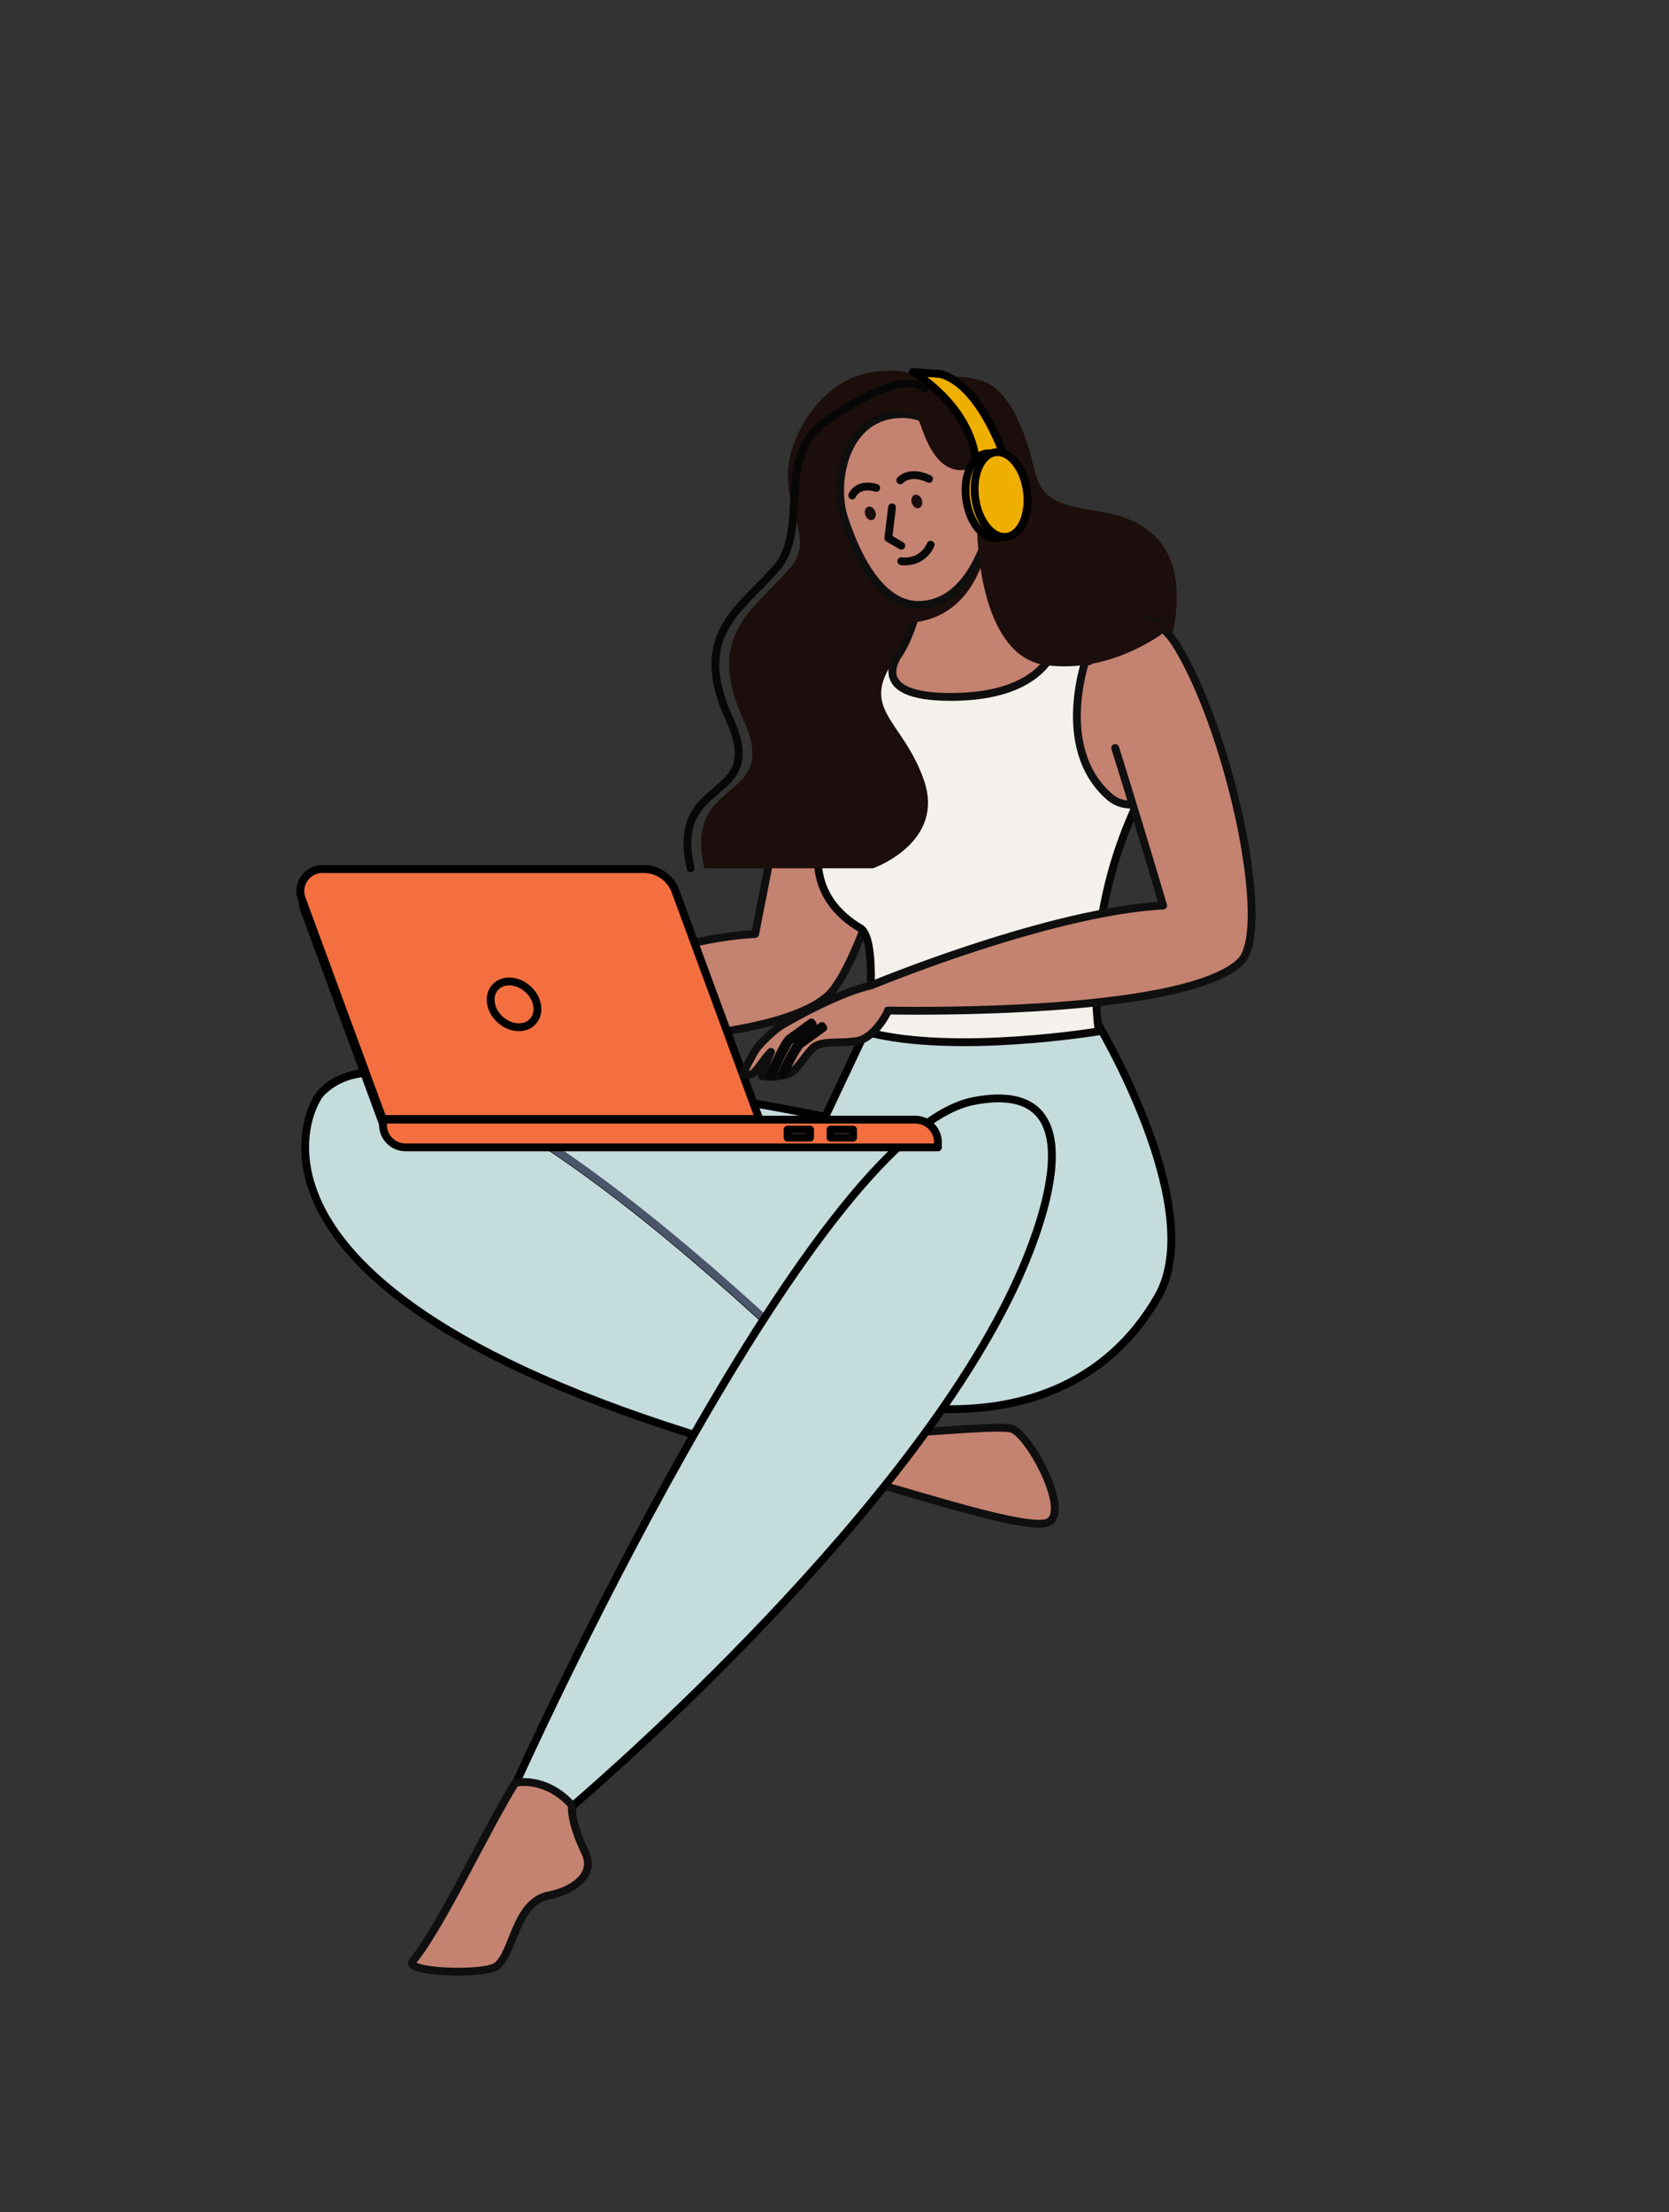 <svg xmlns="http://www.w3.org/2000/svg" viewBox="0 0 1279.12 1695.32">
    <rect x="0" y="0" width="1279.12" height="1695.32" fill="#333333" stroke="none"/>
    <defs>
        <style>
            .cls-1,
            .cls-6 {
                fill: #f4f1ed;
            }

            .cls-2 {
                fill: #c5dcdd;
            }

            .cls-12,
            .cls-2,
            .cls-7,
            .cls-8 {
                stroke: #000;
            }

            .cls-10,
            .cls-12,
            .cls-2,
            .cls-4,
            .cls-6,
            .cls-7,
            .cls-8 {
                stroke-linecap: round;
                stroke-linejoin: round;
            }

            .cls-10,
            .cls-12,
            .cls-2,
            .cls-3,
            .cls-4,
            .cls-6,
            .cls-7,
            .cls-8 {
                stroke-width: 6px;
            }

            .cls-10,
            .cls-3 {
                fill: none;
            }

            .cls-3 {
                stroke: #4b556a;
                stroke-miterlimit: 10;
            }

            .cls-11,
            .cls-4 {
                fill: #c48270;
            }

            .cls-4 {
                stroke: #0f0f0f;
            }

            .cls-5 {
                fill: #e38e32;
            }

            .cls-10,
            .cls-6 {
                stroke: #070707;
            }

            .cls-7 {
                fill: #f9a09b;
            }

            .cls-8 {
                fill: #f46f40;
            }

            .cls-9 {
                fill: #1c0e0c;
            }

            .cls-12 {
                fill: #efaf00;
            }
        </style>
    </defs>
    <g id="Layer_3" data-name="Layer 3">
        <g id="LEGS">
            <path id="HIPS" class="cls-2"
                d="M840.74,783.52s85.87,142.19,46.71,210.2S779.39,1087,697.88,1078.2C491.36,1056,237.1,897,243.51,845.74c8.66-69.21,388.88,10.11,388.88,10.11l33.84-71.64Z" />
            <g id="LEFT_LEG" data-name="LEFT LEG">
                <path id="LEG" class="cls-2"
                    d="M246,837.58c-11.48,11.83-95.31,176.17,410.68,295.74l19-34.92S336.64,744.21,246,837.58Z" />
                <path id="SHADOW" class="cls-3" d="M676.35,1098.4s-169.74-177.34-301.13-248" />
                <path id="FOOT" class="cls-4"
                    d="M656.66,1133.32c23.36,4.18,122.68,38.51,144.66,33.93s-12.88-69.81-26.62-72.55-81.41,4.89-99,3.7S656.66,1133.32,656.66,1133.32Z" />
            </g>
            <g id="RIGHT_LEG" data-name="RIGHT LEG">
                <path id="LEG-2" data-name="LEG" class="cls-2"
                    d="M776.86,987.15c-88.12,185.78-339.1,397.68-339.1,397.68s-19-16.43-42.78-17.44c0,0,224.59-499.46,351.39-523.69C848.94,824.1,791.66,955.93,776.86,987.15Z" />
                <path id="FOOT-2" data-name="FOOT" class="cls-4"
                    d="M394.91,1366.23c-22.39,35.7-57,110.76-78.73,136.78-7.06,8.46,55.28,11,64.74,3.44,13-10.33,14-49,39.81-54,18.06-3.46,36.16-15.52,27.73-32.93-11.86-24.51-10.13-36.1-10.13-36.1C417.9,1360.64,394.91,1366.23,394.91,1366.23Z" />
            </g>
        </g>
        <g id="LEFT_HAND" data-name="LEFT HAND">
            <path id="HAND" class="cls-4"
                d="M673,515.93c41.21,67.32-13,223.24-38,246.56-46.22,43.19-247.69,37.07-247.69,37.07l-8.18-18.51s111-60.54,199.63-65.35c0,0,23.65-121.51,31.49-156.39C620.14,515.39,644.54,469.46,673,515.93Z" />
            <path id="ARM" class="cls-5"
                d="M401.86,782.64c-4.45-11.12-42.48-4.16-57.59,2.86-12.86,6-28.41,22-30.94,25.4s-8.2,20.53-8.2,20.53,5.47,5.79,12.85-4.31,26.51-21.65,31.25-19.11c10.67,5.7-15.19,7.94-18,12s-1.49,6.53-1.49,6.53,24.31-1.11,28.19-1.65,19.4-7.52,27-13.87S404.63,789.58,401.86,782.64Z" />
        </g>
        <path id="TORSO" class="cls-6"
            d="M836.9,475.2c12.47,3.7,51.62,18.26,51.62,18.26s-3.31,94.51-14.4,116.88c-46.46,93.67-32,180-32,180s-110,18.31-177.28.66c0,0,8.8-71.27-5.59-79.77S621.33,683.53,627.87,645s5-139.74,12.86-146.28,42.74-23.54,51.71-23.51S836.9,475.2,836.9,475.2Z" />
        <g id="LAPTOP">
            <path class="cls-7"
                d="M493.44,666H247.09a16.86,16.86,0,0,0-15.82,22.68L293.36,857.5H581.85L517.62,682.91A25.77,25.77,0,0,0,493.44,666Z" />
            <path class="cls-7"
                d="M488.6,674.61H248.38A16.43,16.43,0,0,0,233,696.72L293.5,861.29H574.81L512.18,691.06A25.12,25.12,0,0,0,488.6,674.61Z" />
            <path class="cls-8"
                d="M293.49,858H701.42a17.41,17.41,0,0,1,17.41,17.41v3.83a0,0,0,0,1,0,0H310.9a17.41,17.41,0,0,1-17.41-17.41V858A0,0,0,0,1,293.49,858Z" />
            <path class="cls-8"
                d="M493.44,666H247.09a16.86,16.86,0,0,0-15.82,22.68L293.36,857.5H581.85L517.62,682.91A25.77,25.77,0,0,0,493.44,666Z" />
            <ellipse class="cls-8" cx="393.95" cy="769.63" rx="15.79" ry="19.48"
                transform="translate(-441.6 547.43) rotate(-48)" />
            <rect class="cls-7" x="603.59" y="865.64" width="17.24" height="6.19" />
            <rect class="cls-7" x="636.53" y="865.64" width="17.24" height="6.19" />
        </g>
        <path class="cls-9"
            d="M714.07,290.72s-59.42-27.88-96.24,30.55,13.71,84.62-12.73,114.53c-28.6,32.37-64.82,51.33-35.48,115.48,29.92,65.4-46.38,41.29-29.88,114.1H669.11s55.65-19.48,39-67.48-52.49-54.64-19-97c25.19-31.8,141.4-25.32,151.83-22.58s54.93,18,54.93,18,17.69-52.92-7.61-82.06c-32-36.87-85.38-9.69-95.12-52.95-6.57-29.18-19.3-63.07-40.55-69.47C729.8,285,714.07,290.72,714.07,290.72Z" />
        <path class="cls-10"
            d="M708.78,298.06s-12.5-19.41-75.93,24.82c-39.21,27.34-11.8,83-38.23,112.92C566,468.17,529.8,487.13,559.14,551.28c29.91,65.4-46.38,41.29-29.88,114.1" />
        <path class="cls-4"
            d="M759.38,392.38s-2,44.06,14.1,66.67c10.93,15.36,1.11,14.06,39.25,18.44,0,0,4,56.58-84.32,56.58-65.54,0-39.3-33.16-39.3-33.16s27.36-39.63,15.57-108.53Z" />
        <path class="cls-9"
            d="M760.24,389s1.7,88.54-69.11,88.54a9.58,9.58,0,0,1-4.14-.95c3.73-2.6,27-21.72,15.51-88.74h57.74s0,.39,0,1.12Z" />
        <path id="HEAD" class="cls-4"
            d="M762.18,387.53S752,463.22,704,463.59c-31.62.23-49.89-44.11-57.29-67.35-8.46-26.54.5-79.6,45.61-78.93,39.17.59,59.64,54,59.64,54Z" />
        <path class="cls-10" d="M752.94,383.66s-1.93-6.55-.15-12.47a12.14,12.14,0,0,1,9.28-8.64" />
        <line class="cls-10" x1="762.07" y1="375.5" x2="752.79" y2="371.19" />
        <path class="cls-4" d="M833.88,500.32s-27.71,71.83,16.62,110.43c14.29,12.44,35.38,1.07,35.38,1.07" />
        <path class="cls-4"
            d="M854.68,573.2c15.79,50,36.74,120.74,36.74,120.74C808.33,698.45,683,748.85,667.77,755.1c-25.31,5.65-61.17,26.15-68.07,30.26-6.42,3.67-16.59,13.83-19.65,17.92-3.18,4.25-10.72,19.57-10.72,19.57a7.94,7.94,0,0,0,9.61-2c3-3.22,7.93-11,11.91-14.78-3.61,9.07-7,18.44-7,18.44s9,2.19,20.44-1.52c5.5-1.77,11.57-12.31,18-19.26s20.47-3.65,34.51-6,23.81-23,23.81-23l-.2-.34c36.47.6,228.3,1.85,270.07-37.19,25-23.32-7.39-175.18-48.61-242.49-18.12-29.6-45.1-25.62-57.79-6.78-4.24,6.28-9.29,9.95-9.5,18.84" />
        <path class="cls-10"
            d="M591,825.1a.84.84,0,0,1-.92-1.16c1.08-2.56,10.67-25.11,14.9-28.16,7.32-5.3,16.86-12.26,16.86-12.26l1,1.37s-9.55,7-16.87,12.26c-3.25,2.35-11.45,20.61-14.33,27.45A.85.85,0,0,1,591,825.1Z" />
        <path class="cls-10"
            d="M600.15,823.55a.84.84,0,0,1-.49-.06.86.86,0,0,1-.42-1.13c.39-.84,9.56-20.74,13.85-23.84,7.32-5.3,16.87-12.25,16.87-12.25l1,1.37s-9.55,7-16.87,12.25c-3.27,2.36-10.71,17.53-13.31,23.18A.84.84,0,0,1,600.15,823.55Z" />
        <path class="cls-9" d="M748.91,405.27s-.17,97.42,52.6,104.45,94.55-28,94.55-28" />
        <polyline class="cls-10" points="683.65 388.8 680.8 412.35 690.75 418.16" />
        <ellipse class="cls-9" cx="702.68" cy="384.23" rx="4.04" ry="5.34"
            transform="translate(-87.6 254.43) rotate(-19.34)" />
        <ellipse class="cls-9" cx="667.01" cy="393.35" rx="4.04" ry="5.34"
            transform="translate(-92.64 243.13) rotate(-19.34)" />
        <path class="cls-10" d="M690,368.08s7-8.3,22-1.07" />
        <path class="cls-10" d="M653.14,379.7s3.92-10.12,18.4-5.81" />
        <path class="cls-9" d="M674.94,313.5s23.31-9.65,31.09,13.4,20.45,42.35,46,29S767.13,325,767.13,325" />
        <circle class="cls-11" cx="755.38" cy="371.19" r="16.65" />
        <path class="cls-10" d="M749.05,381.35s-1.92-6.56-.14-12.47a12.14,12.14,0,0,1,9.27-8.64" />
        <line class="cls-10" x1="758.18" y1="373.19" x2="748.91" y2="368.88" />
        <path class="cls-12"
            d="M748.05,353.5c-4.75-43.38-47.92-68.22-48.39-68.38l20.79,1.42c2.51.85,26.47,4.18,48.8,61.71Z" />
        <ellipse class="cls-12" cx="760.27" cy="379.97" rx="20" ry="32.68"
            transform="translate(-43.55 103.83) rotate(-7.6)" />
        <ellipse class="cls-12" cx="767.19" cy="379.05" rx="20" ry="32.68"
            transform="translate(-43.37 104.73) rotate(-7.6)" />
        <path class="cls-10" d="M690.75,430.09s15.55,2.68,22.51-12.68" />
    </g>
</svg>